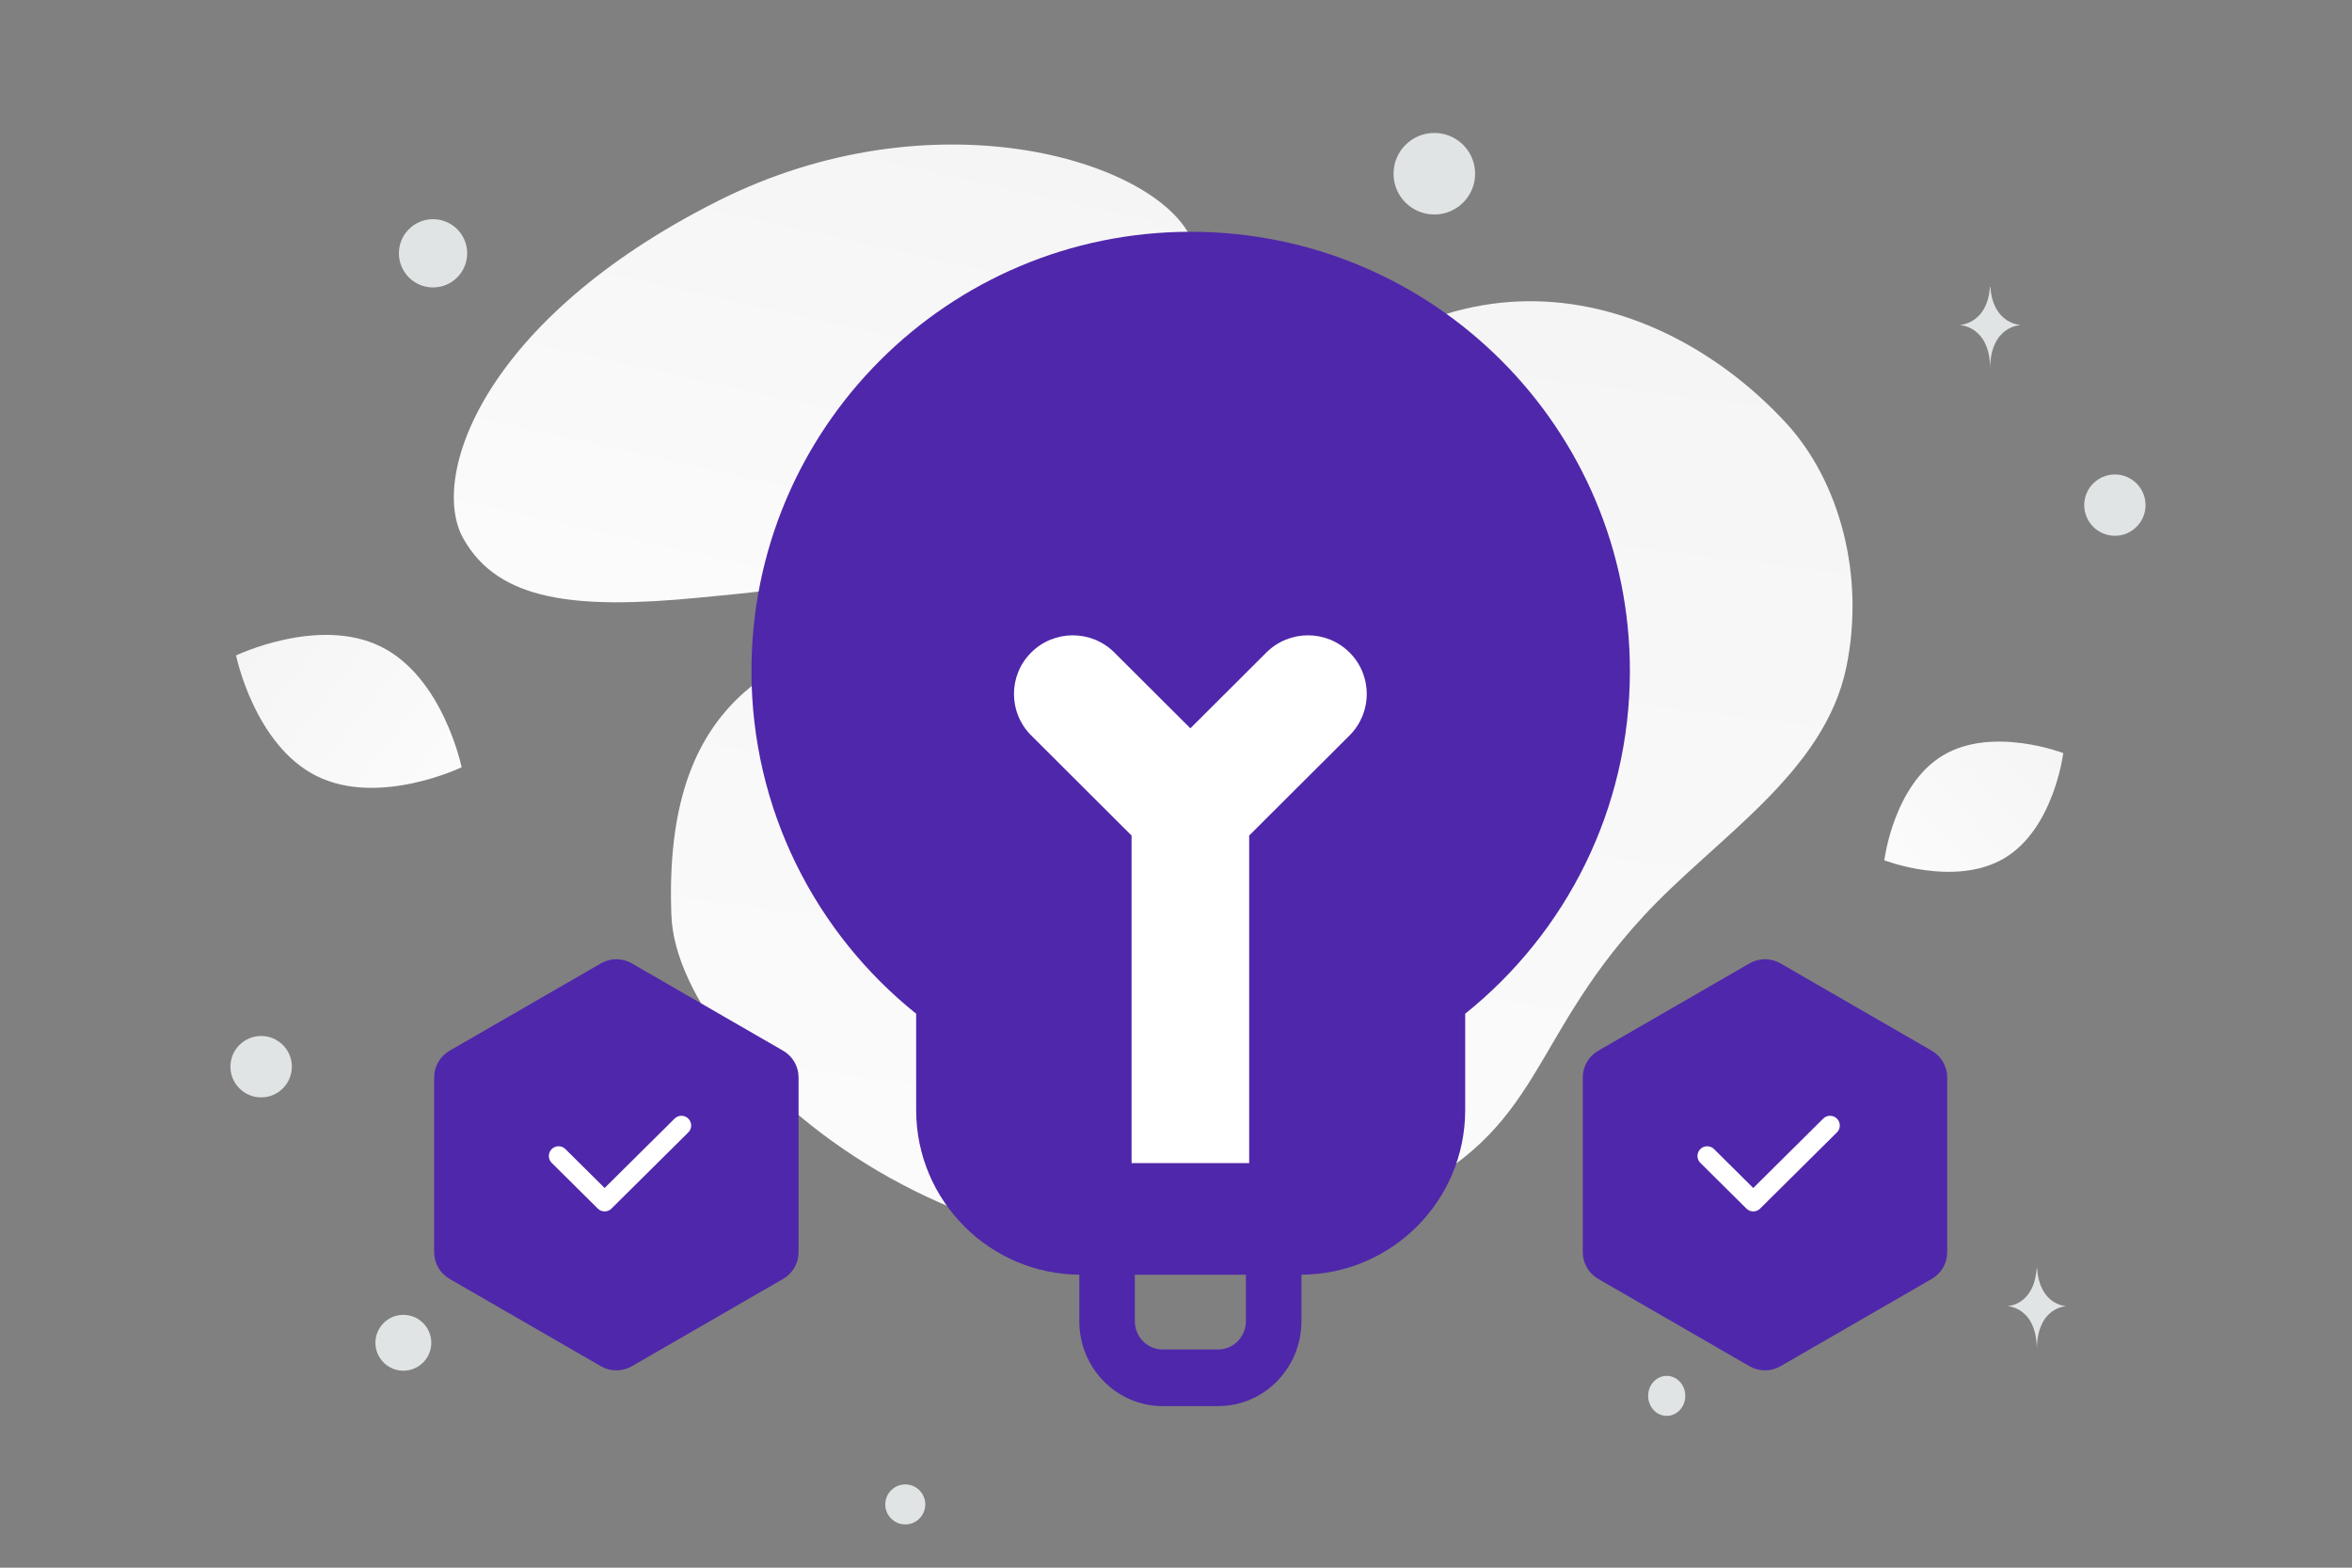 <svg width="900" height="600" viewBox="0 0 900 600" fill="none" xmlns="http://www.w3.org/2000/svg">
<rect x="0" y="0" width="900" height="600" fill="#808080" stroke="none"/>
<g clip-path="url(#clip0_1235_27782)">
<path d="M256.921 350.488C259.282 410.366 387.126 520.567 526.476 462.253C591.286 435.129 582.381 401.046 628.868 350.66C656.577 320.629 698.128 295.987 706.51 255.329C713.754 220.235 703.905 184.17 683.554 162.021C637.785 112.209 552.104 83.201 479.013 175.317C405.922 267.432 250.852 196.059 256.921 350.488Z" fill="url(#paint0_linear_1235_27782)"/>
<path d="M177.272 206.075C190.695 230.031 220.093 233.323 267.19 228.77C302.611 225.34 334.911 222.686 370.335 203.372C395.129 189.864 414.755 171.587 429.08 153.837C444.602 134.607 466.269 112.66 455.647 90.858C441.051 60.906 356.642 35.681 274.677 76.933C184.639 122.26 164.14 182.661 177.272 206.075Z" fill="url(#paint1_linear_1235_27782)"/>
<path d="M121.19 297.032C145.017 308.852 176.642 293.654 176.642 293.654C176.642 293.654 169.614 259.299 145.774 247.496C121.946 235.676 90.334 250.858 90.334 250.858C90.334 250.858 97.362 285.213 121.19 297.032Z" fill="url(#paint2_linear_1235_27782)"/>
<path d="M767.065 328.405C748.159 339.736 721.034 329.261 721.034 329.261C721.034 329.261 724.581 300.419 743.499 289.1C762.405 277.769 789.518 288.231 789.518 288.231C789.518 288.231 785.971 317.074 767.065 328.405Z" fill="url(#paint3_linear_1235_27782)"/>
<path d="M154.35 524.606C160.253 524.606 165.038 519.821 165.038 513.918C165.038 508.016 160.253 503.23 154.35 503.23C148.447 503.23 143.662 508.016 143.662 513.918C143.662 519.821 148.447 524.606 154.35 524.606Z" fill="#E1E4E5"/>
<path d="M637.777 541.892C641.702 541.892 644.884 538.466 644.884 534.239C644.884 530.012 641.702 526.586 637.777 526.586C633.852 526.586 630.67 530.012 630.67 534.239C630.67 538.466 633.852 541.892 637.777 541.892Z" fill="#E1E4E5"/>
<path d="M99.924 420C106.413 420 111.674 414.739 111.674 408.25C111.674 401.761 106.413 396.5 99.924 396.5C93.435 396.5 88.174 401.761 88.174 408.25C88.174 414.739 93.435 420 99.924 420Z" fill="#E1E4E5"/>
<path d="M165.704 110.013C172.918 110.013 178.767 104.164 178.767 96.95C178.767 89.735 172.918 83.887 165.704 83.887C158.489 83.887 152.641 89.735 152.641 96.95C152.641 104.164 158.489 110.013 165.704 110.013Z" fill="#E1E4E5"/>
<path d="M797.54 193.324C797.54 199.802 802.792 205.054 809.27 205.054C815.748 205.054 821 199.802 821 193.324C821 186.845 815.748 181.594 809.27 181.594C802.792 181.594 797.54 186.845 797.54 193.324Z" fill="#E1E4E5"/>
<path d="M548.851 82.093C557.469 82.093 564.456 75.106 564.456 66.488C564.456 57.869 557.469 50.883 548.851 50.883C540.233 50.883 533.246 57.869 533.246 66.488C533.246 75.106 540.233 82.093 548.851 82.093Z" fill="#E1E4E5"/>
<path d="M346.404 583.439C350.631 583.439 354.057 580.012 354.057 575.786C354.057 571.559 350.631 568.133 346.404 568.133C342.177 568.133 338.751 571.559 338.751 575.786C338.751 580.012 342.177 583.439 346.404 583.439Z" fill="#E1E4E5"/>
<path d="M761.622 109.824H761.451C760.438 124.171 749.768 124.392 749.768 124.392C749.768 124.392 761.534 124.622 761.534 141.199C761.534 124.622 773.3 124.392 773.3 124.392C773.3 124.392 762.634 124.171 761.622 109.824ZM779.497 485.383H779.333C778.361 499.687 768.117 499.907 768.117 499.907C768.117 499.907 779.413 500.136 779.413 516.665C779.413 500.136 790.71 499.907 790.71 499.907C790.71 499.907 780.47 499.687 779.497 485.383Z" fill="#E1E4E5"/>
<path d="M229.954 368.706C231.747 367.67 233.782 367.125 235.853 367.125C237.924 367.125 239.958 367.67 241.752 368.706L299.675 402.147C301.468 403.183 302.958 404.672 303.993 406.466C305.029 408.259 305.574 410.294 305.574 412.365V479.248C305.574 481.319 305.029 483.354 303.993 485.147C302.958 486.941 301.468 488.43 299.675 489.466L241.752 522.907C239.958 523.943 237.924 524.488 235.853 524.488C233.782 524.488 231.747 523.943 229.954 522.907L172.032 489.466C170.238 488.43 168.749 486.941 167.713 485.147C166.677 483.354 166.132 481.319 166.132 479.248V412.365C166.132 410.294 166.677 408.259 167.713 406.466C168.749 404.672 170.238 403.183 172.032 402.147L229.954 368.706Z" fill="#4F27AA"/>
<path d="M260.754 430.766L231.368 459.918L213.736 442.427" stroke="white" stroke-width="7.441" stroke-linecap="round" stroke-linejoin="round"/>
<path fill-rule="evenodd" clip-rule="evenodd" d="M434.25 473.156V505.656C434.25 511.639 439.007 516.489 444.875 516.489H466.125C471.993 516.489 476.75 511.639 476.75 505.656V473.156H498V505.656C498 523.605 483.729 538.156 466.125 538.156H444.875C427.271 538.156 413 523.605 413 505.656V473.156H434.25Z" fill="#4F27AA"/>
<path d="M470.497 111.121C447.537 118.592 395.057 135.393 368.817 142.828L347.497 153.761C333.284 183.099 304.201 242.649 301.577 246.147C298.953 249.646 316.155 297.534 325.084 321.041L363.351 368.601L375.377 438.574C387.95 445.681 414.3 459.894 419.11 459.894C425.124 459.894 510.95 461.534 518.604 459.894C524.726 458.582 535.004 438.938 539.377 429.281V372.974C539.377 368.601 563.43 345.276 575.457 334.161L603.337 265.281L575.457 188.201C559.786 171.254 527.132 136.049 521.884 130.801C516.636 125.553 485.439 115.494 470.497 111.121Z" fill="#4F27AA"/>
<path fill-rule="evenodd" clip-rule="evenodd" d="M518.642 367.812L534.378 355.197C563.281 332.028 581.667 296.563 581.667 256.775C581.667 187.159 525.232 130.724 455.616 130.724C386 130.724 329.565 187.159 329.565 256.775C329.565 296.563 347.951 332.028 376.854 355.197L392.591 367.812V424.843C392.591 436.446 401.997 445.852 413.599 445.852H497.633C509.236 445.852 518.642 436.446 518.642 424.843V367.812ZM560.659 387.981V424.843C560.659 459.651 532.441 487.869 497.633 487.869H413.599C378.791 487.869 350.574 459.651 350.574 424.843V387.981C312.151 357.18 287.548 309.851 287.548 256.775C287.548 163.954 362.795 88.707 455.616 88.707C548.438 88.707 623.684 163.954 623.684 256.775C623.684 309.851 599.082 357.18 560.659 387.981Z" fill="#4F27AA"/>
<path d="M426.41 249.73C417.623 240.965 403.377 240.965 394.59 249.73C385.803 258.495 385.803 272.706 394.59 281.471L433 319.786V445.156H478V319.786L516.41 281.471C525.197 272.706 525.197 258.495 516.41 249.73C507.623 240.965 493.377 240.965 484.59 249.73L455.5 278.748L426.41 249.73Z" fill="white"/>
<path d="M669.48 368.706C671.274 367.67 673.308 367.125 675.379 367.125C677.451 367.125 679.485 367.67 681.279 368.706L739.201 402.147C740.994 403.183 742.484 404.672 743.519 406.466C744.555 408.259 745.1 410.294 745.1 412.365V479.248C745.1 481.319 744.555 483.354 743.519 485.147C742.484 486.941 740.994 488.43 739.201 489.466L681.279 522.907C679.485 523.943 677.451 524.488 675.379 524.488C673.308 524.488 671.274 523.943 669.48 522.907L611.558 489.466C609.764 488.43 608.275 486.941 607.239 485.147C606.203 483.354 605.658 481.319 605.658 479.248V412.365C605.658 410.294 606.203 408.259 607.239 406.466C608.275 404.672 609.764 403.183 611.558 402.147L669.48 368.706Z" fill="#4F27AA"/>
<path d="M700.28 430.766L670.894 459.918L653.262 442.427" stroke="white" stroke-width="7.441" stroke-linecap="round" stroke-linejoin="round"/>
</g>
<defs>
<linearGradient id="paint0_linear_1235_27782" x1="429.656" y1="694.515" x2="555.239" y2="-308.879" gradientUnits="userSpaceOnUse">
<stop stop-color="white"/>
<stop offset="1" stop-color="#EEEEEE"/>
</linearGradient>
<linearGradient id="paint1_linear_1235_27782" x1="267.698" y1="361.333" x2="387.341" y2="-176.292" gradientUnits="userSpaceOnUse">
<stop stop-color="white"/>
<stop offset="1" stop-color="#EEEEEE"/>
</linearGradient>
<linearGradient id="paint2_linear_1235_27782" x1="212.69" y1="333.901" x2="16.16" y2="178.445" gradientUnits="userSpaceOnUse">
<stop stop-color="white"/>
<stop offset="1" stop-color="#EEEEEE"/>
</linearGradient>
<linearGradient id="paint3_linear_1235_27782" x1="693.903" y1="364.88" x2="846.029" y2="223.534" gradientUnits="userSpaceOnUse">
<stop stop-color="white"/>
<stop offset="1" stop-color="#EEEEEE"/>
</linearGradient>
<clipPath id="clip0_1235_27782">
<rect width="900" height="600" fill="white"/>
</clipPath>
</defs>
</svg>
